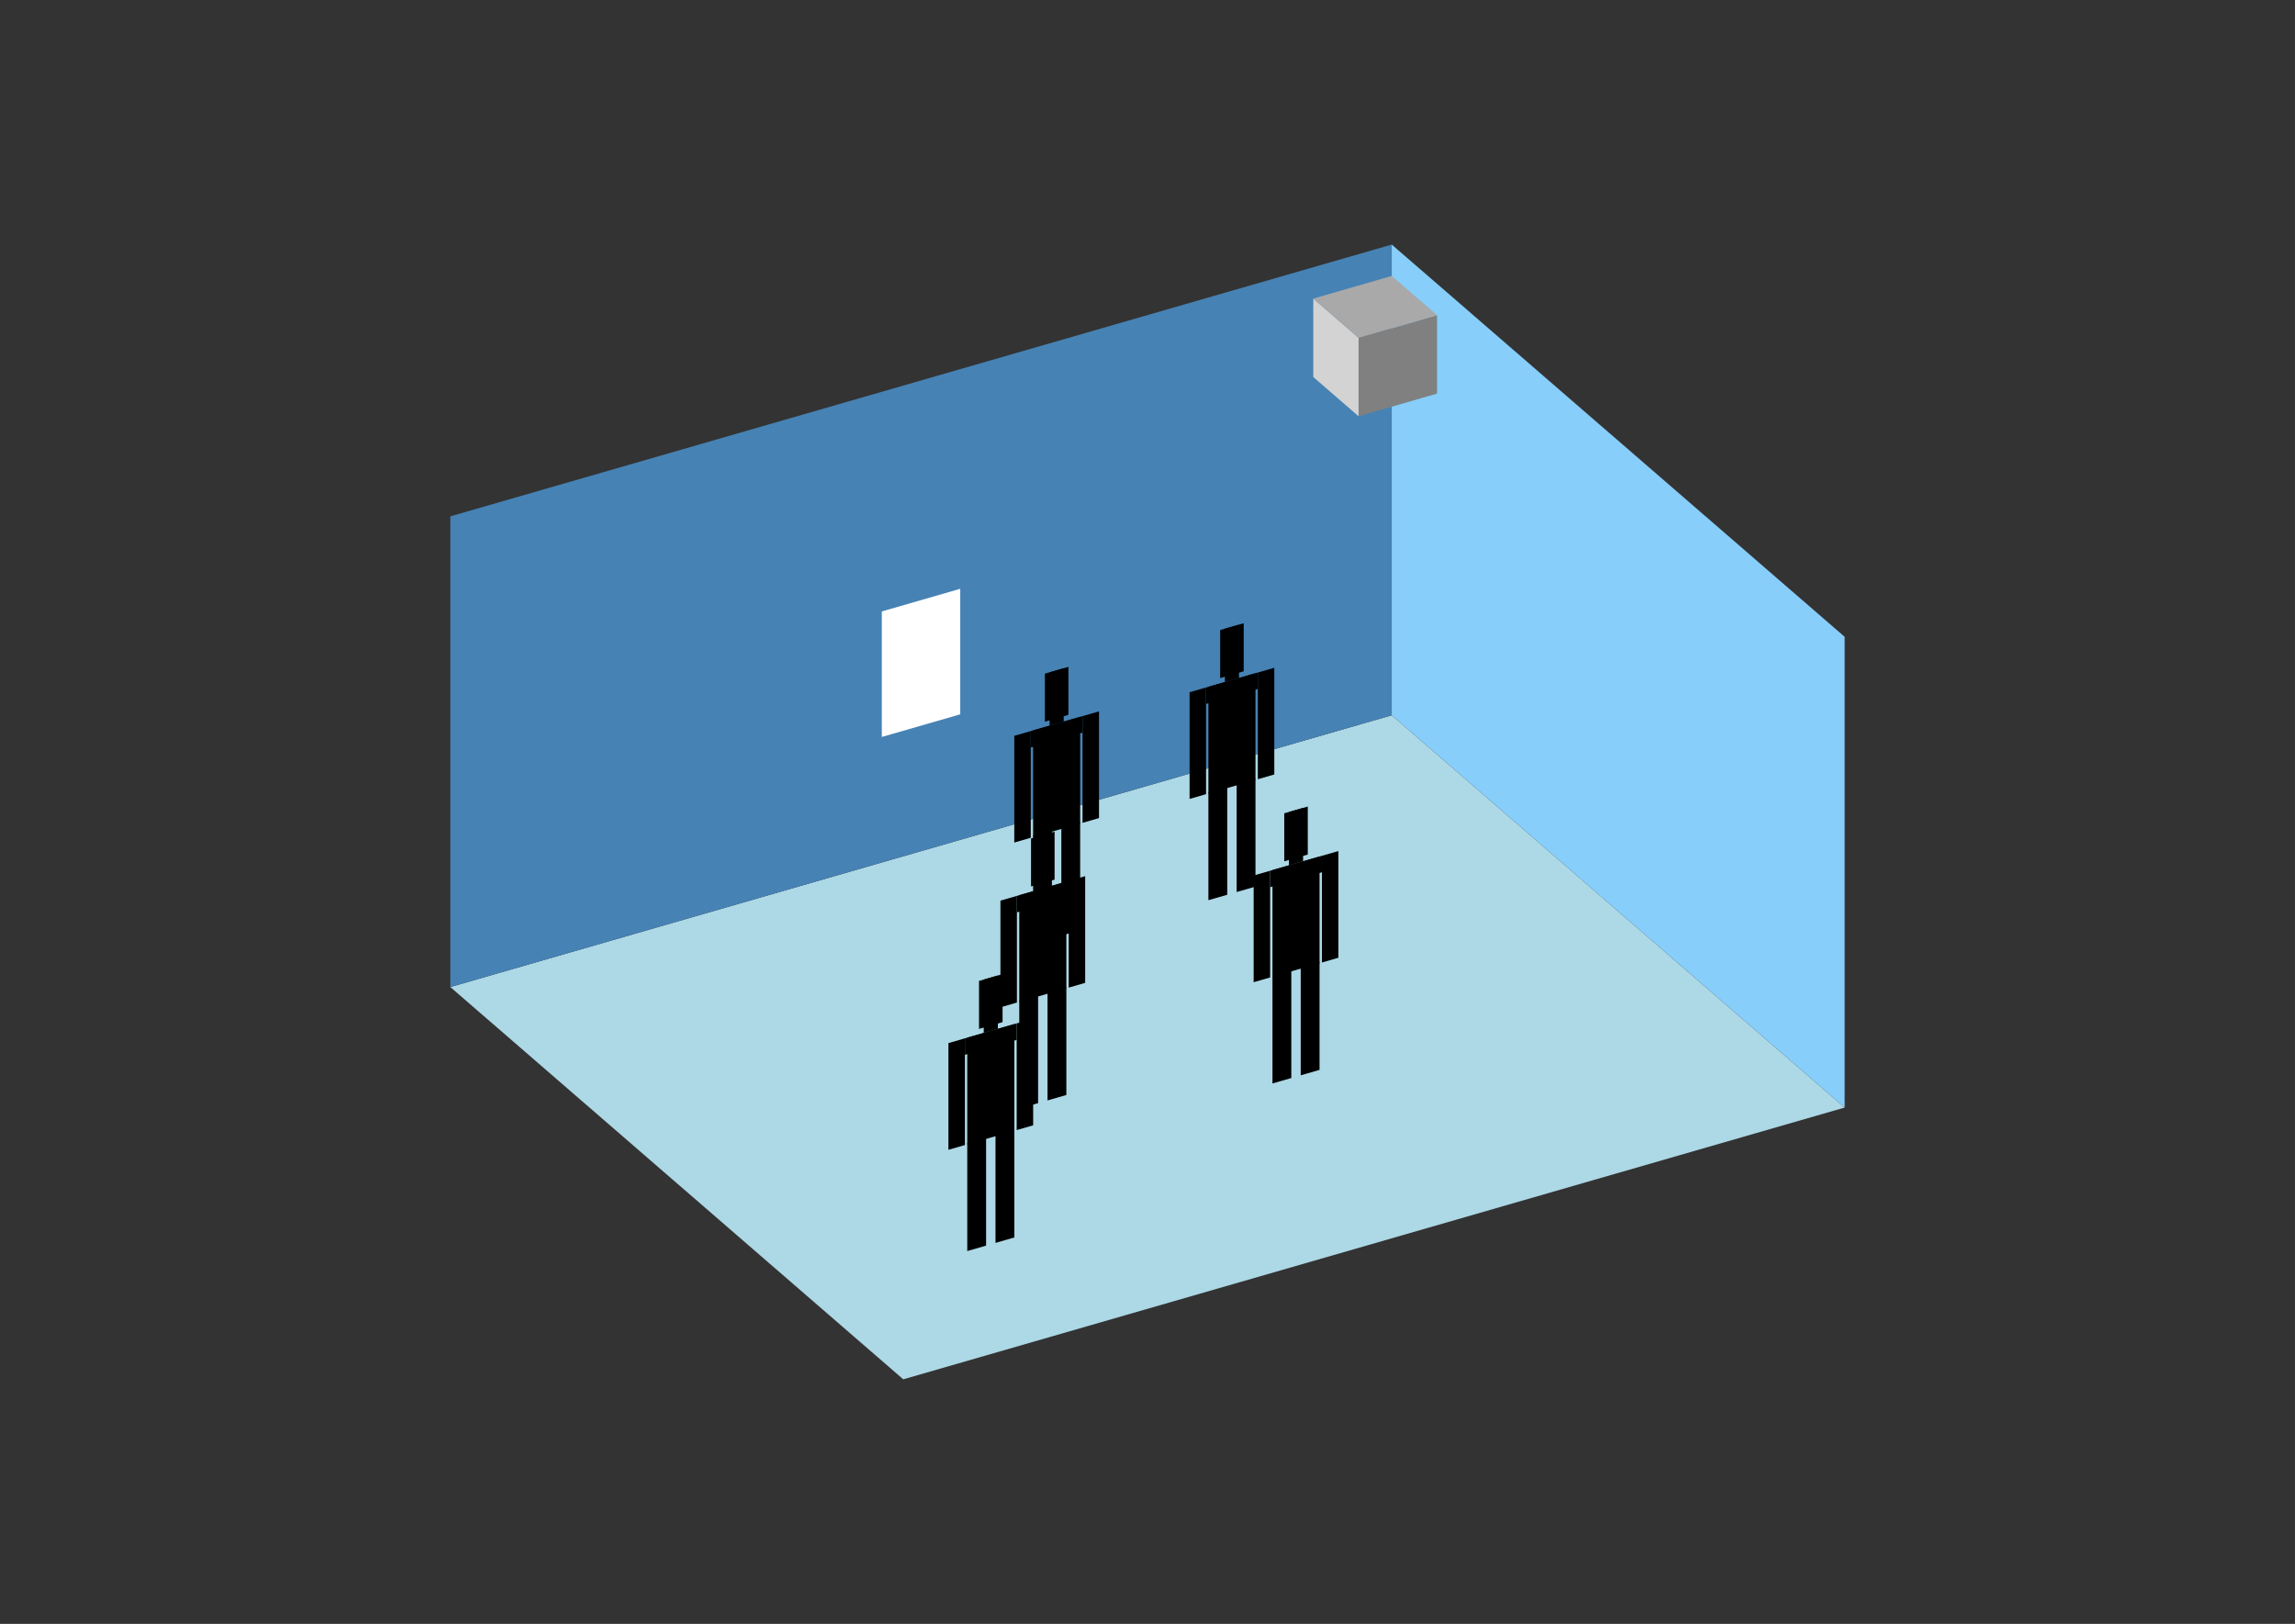 <?xml version="1.0" encoding="UTF-8"?>
<svg
  xmlns="http://www.w3.org/2000/svg"
  width="848"
  height="600"
  style="background-color:white"
>
  <rect width="100%" height="100%" fill="#333333" stroke="none"/>
  <polygon fill="lightblue" points="333.755,509.638 166.397,364.701 514.245,264.286 681.603,409.223" />
  <polygon fill="steelblue" points="166.397,364.701 166.397,190.777 514.245,90.362 514.245,264.286" />
  <polygon fill="lightskyblue" points="681.603,409.223 681.603,235.299 514.245,90.362 514.245,264.286" />
  <polygon fill="white" points="325.827,272.298 325.827,225.918 354.815,217.55 354.815,263.93" />
  <polygon fill="grey" points="501.993,153.806 501.993,124.819 530.98,116.451 530.98,145.438" />
  <polygon fill="lightgrey" points="501.993,153.806 501.993,124.819 485.257,110.325 485.257,139.313" />
  <polygon fill="darkgrey" points="501.993,124.819 485.257,110.325 514.245,101.957 530.98,116.451" />
  <polygon fill="hsl(324.0,50.0%,71.386%)" points="381.733,348.717 381.733,308.9 388.69,306.892 388.69,346.709" />
  <polygon fill="hsl(324.0,50.0%,71.386%)" points="399.125,343.696 399.125,303.879 392.168,305.888 392.168,345.705" />
  <polygon fill="hsl(324.0,50.0%,71.386%)" points="374.776,311.303 374.776,271.88 380.863,270.123 380.863,309.545" />
  <polygon fill="hsl(324.0,50.0%,71.386%)" points="399.995,304.023 399.995,264.6 406.082,262.843 406.082,302.265" />
  <polygon fill="hsl(324.0,50.0%,71.386%)" points="380.863,276.21 380.863,270.123 399.995,264.6 399.995,270.687" />
  <polygon fill="hsl(324.0,50.0%,71.386%)" points="381.733,309.294 381.733,269.872 399.125,264.851 399.125,304.274" />
  <polygon fill="hsl(324.0,50.0%,71.386%)" points="386.081,266.645 386.081,248.905 394.777,246.395 394.777,264.135" />
  <polygon fill="hsl(324.0,50.0%,71.386%)" points="387.82,268.114 387.82,248.403 393.038,246.897 393.038,266.608" />
  <polygon fill="hsl(324.0,50.0%,70.716%)" points="446.504,332.607 446.504,292.79 453.461,290.782 453.461,330.599" />
  <polygon fill="hsl(324.0,50.0%,70.716%)" points="463.896,327.586 463.896,287.769 456.939,289.778 456.939,329.594" />
  <polygon fill="hsl(324.0,50.0%,70.716%)" points="439.547,295.192 439.547,255.77 445.634,254.013 445.634,293.435" />
  <polygon fill="hsl(324.0,50.0%,70.716%)" points="464.766,287.912 464.766,248.49 470.853,246.732 470.853,286.155" />
  <polygon fill="hsl(324.0,50.0%,70.716%)" points="445.634,260.1 445.634,254.013 464.766,248.49 464.766,254.577" />
  <polygon fill="hsl(324.0,50.0%,70.716%)" points="446.504,293.184 446.504,253.761 463.896,248.741 463.896,288.163" />
  <polygon fill="hsl(324.0,50.0%,70.716%)" points="450.852,250.535 450.852,232.795 459.548,230.285 459.548,248.025" />
  <polygon fill="hsl(324.0,50.0%,70.716%)" points="452.591,252.004 452.591,232.293 457.809,230.787 457.809,250.498" />
  <polygon fill="hsl(324.0,50.0%,56.014%)" points="376.621,409.603 376.621,369.787 383.578,367.778 383.578,407.595" />
  <polygon fill="hsl(324.0,50.0%,56.014%)" points="394.013,404.583 394.013,364.766 387.056,366.774 387.056,406.591" />
  <polygon fill="hsl(324.0,50.0%,56.014%)" points="369.664,372.189 369.664,332.766 375.751,331.009 375.751,370.432" />
  <polygon fill="hsl(324.0,50.0%,56.014%)" points="394.883,364.909 394.883,325.486 400.97,323.729 400.97,363.152" />
  <polygon fill="hsl(324.0,50.0%,56.014%)" points="375.751,337.096 375.751,331.009 394.883,325.486 394.883,331.574" />
  <polygon fill="hsl(324.0,50.0%,56.014%)" points="376.621,370.181 376.621,330.758 394.013,325.737 394.013,365.16" />
  <polygon fill="hsl(324.0,50.0%,56.014%)" points="380.969,327.532 380.969,309.791 389.665,307.281 389.665,325.021" />
  <polygon fill="hsl(324.0,50.0%,56.014%)" points="382.708,329.001 382.708,309.289 387.926,307.783 387.926,327.495" />
  <polygon fill="hsl(324.0,50.0%,51.427%)" points="470.182,400.323 470.182,360.506 477.139,358.498 477.139,398.315" />
  <polygon fill="hsl(324.0,50.0%,51.427%)" points="487.574,395.303 487.574,355.486 480.617,357.494 480.617,397.311" />
  <polygon fill="hsl(324.0,50.0%,51.427%)" points="463.225,362.909 463.225,323.486 469.312,321.729 469.312,361.152" />
  <polygon fill="hsl(324.0,50.0%,51.427%)" points="488.444,355.629 488.444,316.206 494.531,314.449 494.531,353.872" />
  <polygon fill="hsl(324.0,50.0%,51.427%)" points="469.312,327.816 469.312,321.729 488.444,316.206 488.444,322.293" />
  <polygon fill="hsl(324.0,50.0%,51.427%)" points="470.182,360.901 470.182,321.478 487.574,316.457 487.574,355.88" />
  <polygon fill="hsl(324.0,50.0%,51.427%)" points="474.53,318.252 474.53,300.511 483.226,298.001 483.226,315.741" />
  <polygon fill="hsl(324.0,50.0%,51.427%)" points="476.269,319.721 476.269,300.009 481.487,298.503 481.487,318.214" />
  <polygon fill="hsl(324.0,50.0%,43.829%)" points="357.404,462.245 357.404,422.428 364.361,420.419 364.361,460.236" />
  <polygon fill="hsl(324.0,50.0%,43.829%)" points="374.797,457.224 374.797,417.407 367.84,419.415 367.84,459.232" />
  <polygon fill="hsl(324.0,50.0%,43.829%)" points="350.447,424.83 350.447,385.408 356.535,383.65 356.535,423.073" />
  <polygon fill="hsl(324.0,50.0%,43.829%)" points="375.666,417.55 375.666,378.127 381.753,376.37 381.753,415.793" />
  <polygon fill="hsl(324.0,50.0%,43.829%)" points="356.535,389.738 356.535,383.65 375.666,378.127 375.666,384.215" />
  <polygon fill="hsl(324.0,50.0%,43.829%)" points="357.404,422.822 357.404,383.399 374.797,378.378 374.797,417.801" />
  <polygon fill="hsl(324.0,50.0%,43.829%)" points="361.752,380.173 361.752,362.433 370.448,359.922 370.448,377.663" />
  <polygon fill="hsl(324.0,50.0%,43.829%)" points="363.491,381.642 363.491,361.931 368.709,360.424 368.709,380.136" />
</svg>
